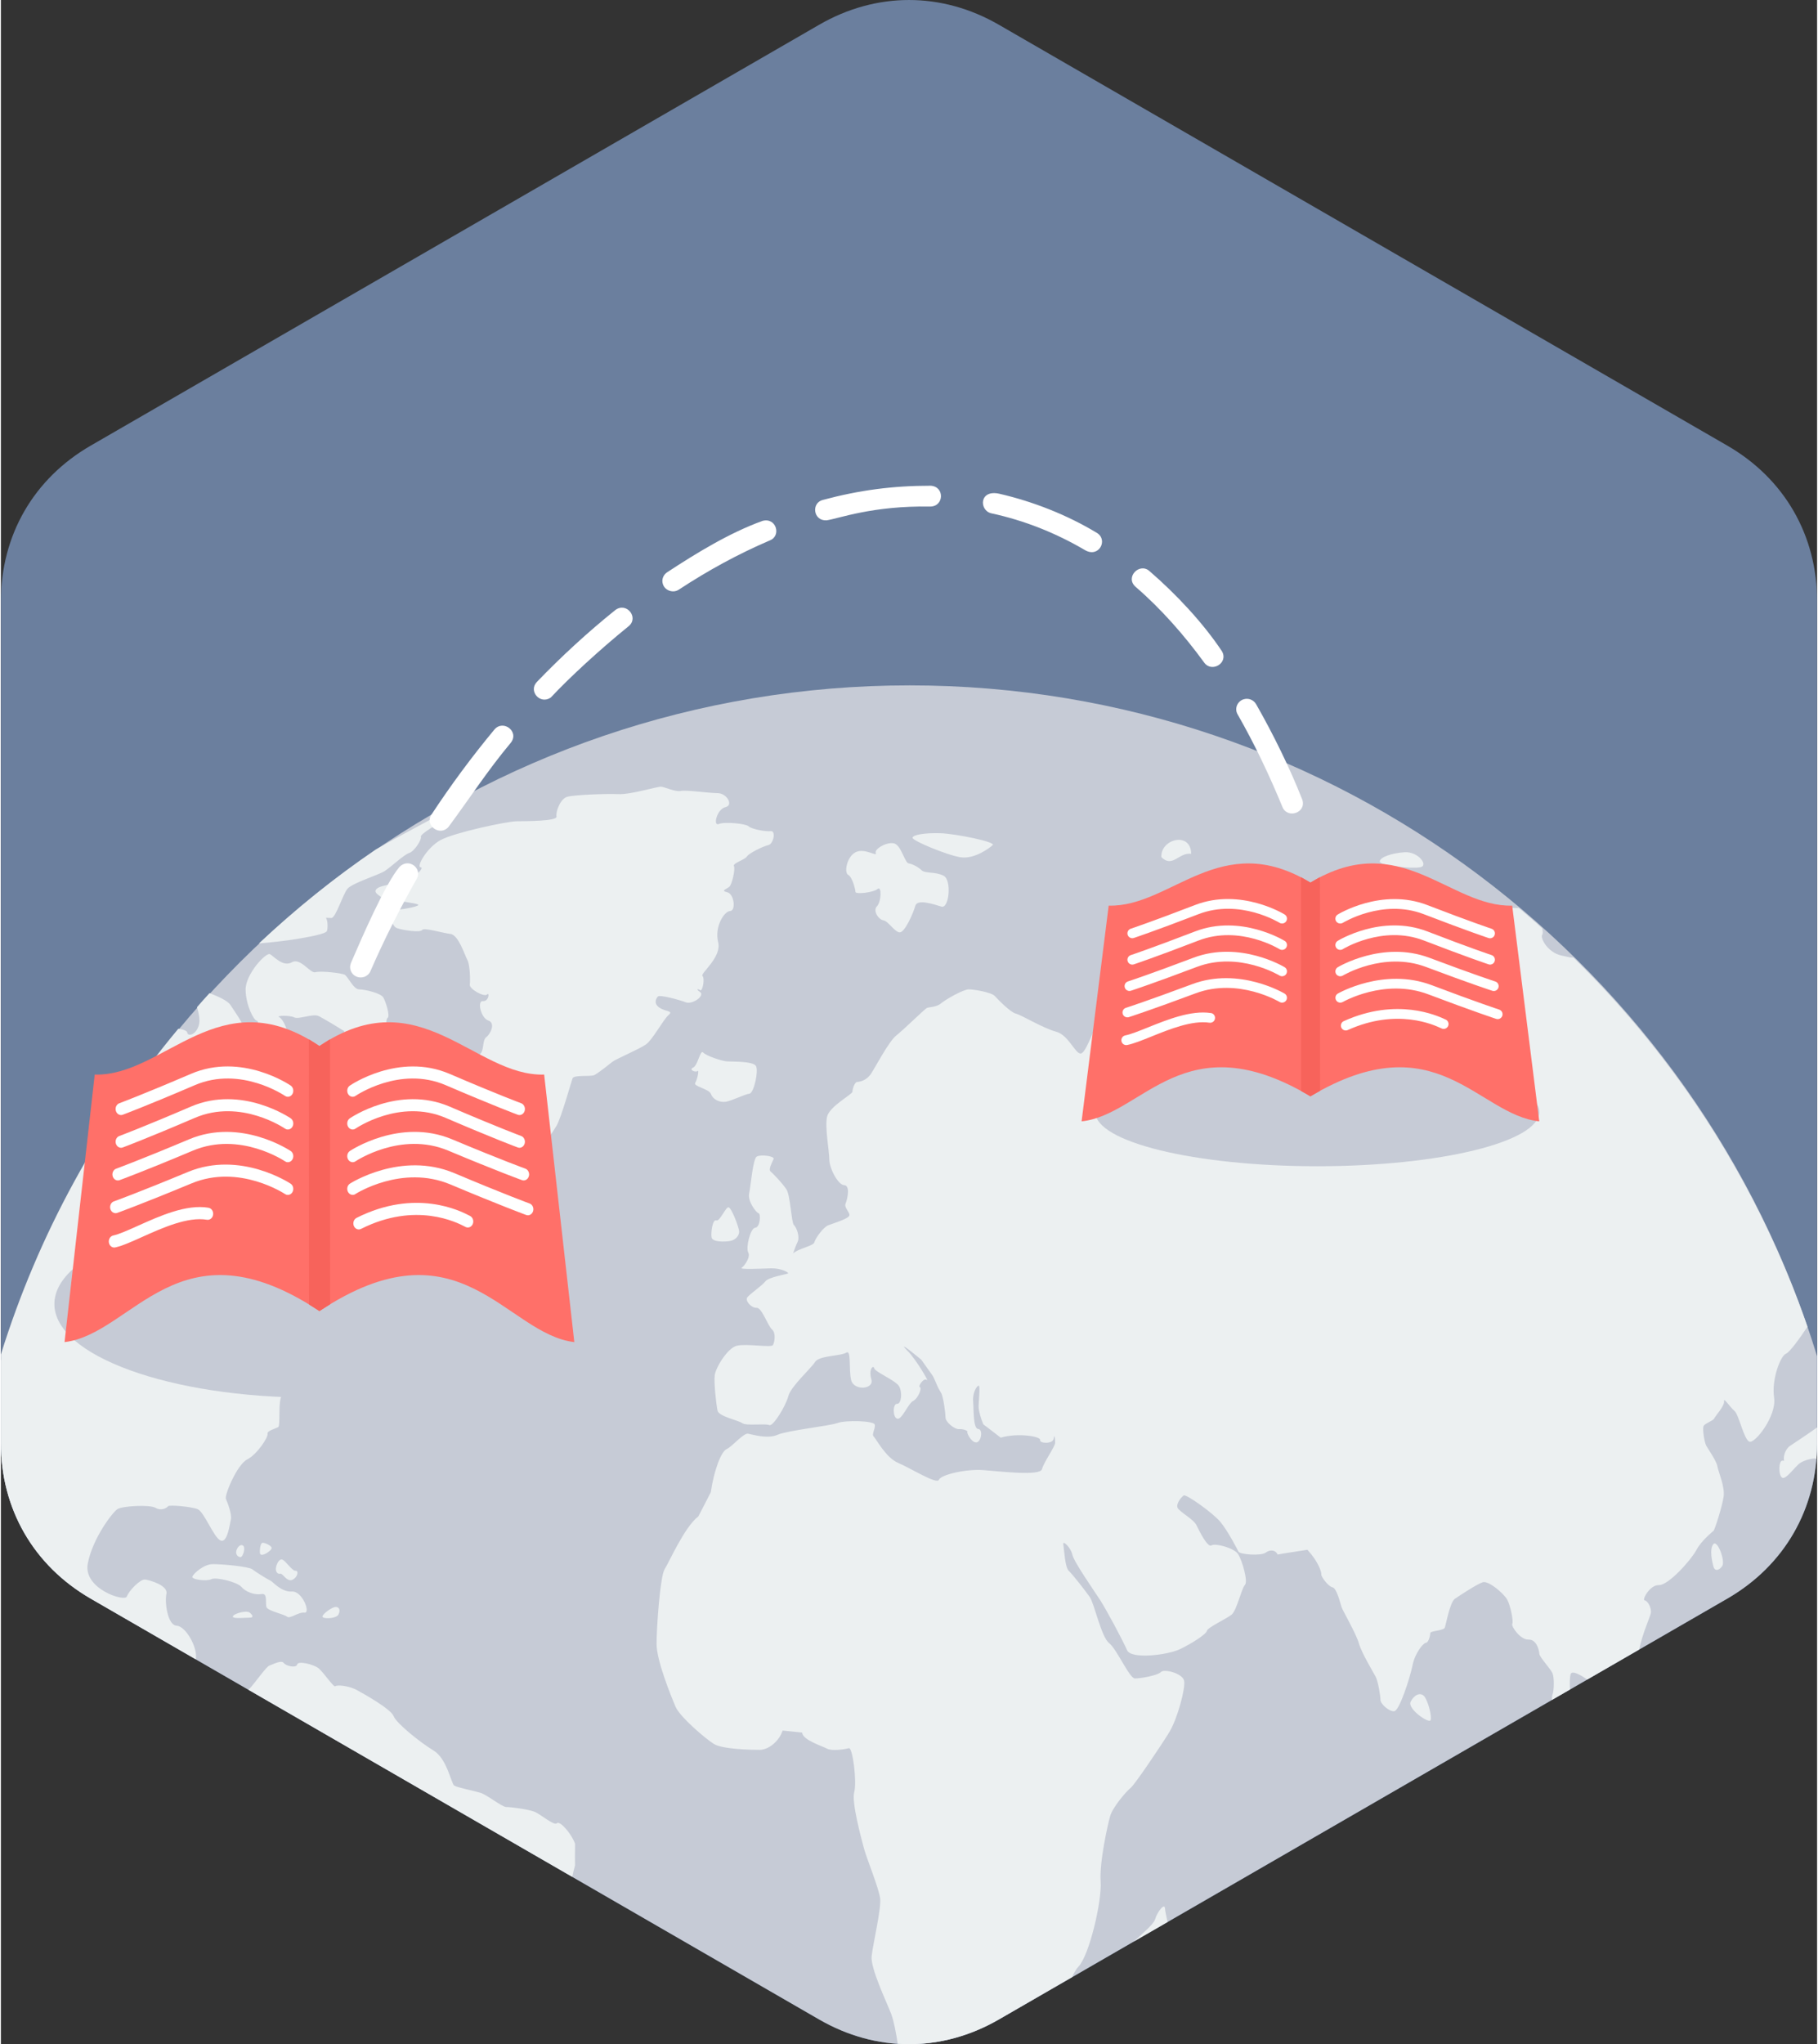 <?xml version="1.0" ?><!DOCTYPE svg  PUBLIC '-//W3C//DTD SVG 1.1//EN'  'http://www.w3.org/Graphics/SVG/1.1/DTD/svg11.dtd'><svg height="218px" style="shape-rendering:geometricPrecision; text-rendering:geometricPrecision; image-rendering:optimizeQuality; fill-rule:evenodd; clip-rule:evenodd" version="1.1" viewBox="0 0 66704 75030" width="194px" xml:space="preserve" xmlns="http://www.w3.org/2000/svg" xmlns:xlink="http://www.w3.org/1999/xlink"><rect x="0" y="0" width="66704" height="75030" fill="#333333" stroke="none"/><defs><style type="text/css">
   <![CDATA[
    .fil0 {fill:#6B7F9E}
    .fil1 {fill:#C6CBD6}
    .fil2 {fill:#ECF0F1}
    .fil5 {fill:#F7635B}
    .fil4 {fill:#FF7069}
    .fil3 {fill:white}
   ]]>
  </style></defs><g id="Layer_x0020_1"><g id="_635126904"><path class="fil0" d="M36655 910l26748 15444c2100,1212 3302,3294 3302,5719l0 30885c0,2425 -1202,4507 -3302,5719l-26748 15444c-2100,1213 -4504,1213 -6605,0l-26748 -15444c-2100,-1212 -3302,-3294 -3302,-5719l0 -30885c0,-2425 1202,-4507 3302,-5719l26748 -15444c2100,-1213 4504,-1213 6605,0z"/><g><g><path class="fil1" d="M0 49948c4318,-14344 17626,-24792 33377,-24792 15690,0 28956,10368 33327,24625l0 3177c0,2425 -1202,4507 -3302,5719l-26748 15444c-2100,1213 -4504,1213 -6605,0l-26748 -15444c-2100,-1212 -3302,-3294 -3302,-5719l0 -3010z"/><path class="fil2" d="M66704 52390l0 568c0,199 -9,396 -24,591l-13 -6c-55,-39 -412,35 -589,156 -178,120 -521,626 -659,537 -144,-92 -127,-624 7,-624 24,0 46,0 70,2 -52,-121 35,-420 205,-538l0 0c180,-124 718,-474 1004,-685zm-6539 8156l-1905 1100c-224,-158 -571,-364 -613,-186 -26,100 -33,324 -19,551l-667 385c2,-98 11,-175 26,-207 52,-111 73,-597 -2,-775 -79,-179 -470,-578 -484,-718 -7,-139 -103,-525 -397,-517 -301,10 -642,-485 -595,-579 49,-94 -65,-667 -189,-891 -127,-225 -686,-707 -902,-633 -221,77 -844,486 -1021,609 -176,122 -322,927 -364,1051 -45,124 -537,115 -537,209 0,97 -70,352 -161,352 -88,0 -402,373 -490,827 -92,454 -483,1674 -674,1685 -194,14 -504,-272 -504,-417 0,-145 -84,-675 -180,-858 -100,-184 -513,-869 -613,-1218 -98,-351 -585,-1184 -633,-1322 -50,-138 -171,-695 -336,-733 -165,-37 -419,-393 -411,-476 9,-88 -107,-466 -510,-902 0,0 0,0 -851,132 -243,43 -243,43 -243,43 -68,-164 -268,-198 -439,-70 -173,127 -950,70 -999,-38 -57,-111 -379,-740 -659,-1084 -284,-343 -1266,-1032 -1349,-978 -83,52 -285,291 -231,447 60,151 593,424 699,649 107,222 407,828 549,738 139,-90 837,93 981,323 144,229 372,998 246,1130 -126,129 -297,936 -490,1091 -192,153 -888,472 -906,594 -21,122 -563,469 -1000,676 -435,205 -1778,381 -1932,31 -153,-354 -757,-1480 -986,-1836 -229,-353 -967,-1405 -1022,-1667 -53,-259 -363,-555 -333,-378 33,180 58,836 202,971 145,135 605,726 770,960 165,233 423,1468 709,1689 286,223 748,1300 949,1300 201,0 830,-106 954,-236 125,-129 794,52 853,316 58,262 -237,1381 -543,1890 -312,508 -1271,1928 -1424,2050 -156,120 -654,703 -749,1030 -93,328 -399,1693 -349,2407 49,717 -418,2708 -815,3119 -78,81 -158,218 -237,387l-2683 1549c-1180,681 -2455,980 -3719,896 -52,-361 -139,-821 -237,-1089 -163,-431 -770,-1681 -720,-2131 50,-447 354,-1724 313,-2108 -46,-385 -491,-1454 -596,-1846 -105,-392 -458,-1692 -357,-2062 103,-372 -55,-1653 -199,-1613 -141,42 -620,114 -797,18 -178,-97 -903,-317 -916,-591 0,0 0,0 -224,-23 -493,-50 -493,-50 -493,-50 -129,388 -513,707 -846,708 -335,0 -1359,-25 -1674,-214 -314,-194 -1257,-1001 -1411,-1366 -155,-364 -699,-1686 -699,-2311 0,-625 132,-2482 296,-2741 166,-258 728,-1548 1236,-1935 0,0 0,0 181,-347 279,-544 279,-544 279,-544 113,-783 374,-1494 585,-1584 205,-92 613,-593 783,-563 170,30 720,203 1082,40 365,-160 1903,-323 2203,-432 297,-112 1323,-84 1366,54 43,134 -127,356 -34,445 92,89 445,775 896,965 448,188 1429,807 1498,618 73,-187 998,-400 1627,-354 628,48 2087,225 2157,-34 68,-262 483,-827 483,-968 0,-146 -24,-358 -53,-152 -31,209 -533,179 -498,50 33,-131 -816,-273 -1448,-87 0,0 0,0 -441,-339 -197,-149 -197,-149 -197,-149 -91,-206 -170,-495 -173,-639 -6,-146 68,-781 3,-781 -67,0 -227,253 -205,563 25,306 -4,1016 186,1026 192,12 109,502 -80,494 -190,-9 -357,-382 -316,-389 40,-7 -105,-112 -297,-98 -191,13 -506,-275 -506,-418 0,-147 -69,-686 -147,-883 0,0 0,0 -95,-166 -69,-112 -172,-420 -250,-522 -402,-563 -402,-563 -402,-563 -582,-483 -801,-622 -490,-310 312,314 807,1173 703,1061 -105,-113 -345,230 -262,260 87,30 -63,412 -246,506 -185,89 -415,705 -586,651 -173,-53 -166,-553 -4,-546 162,5 201,-445 64,-657 -140,-212 -869,-511 -903,-645 -31,-137 -218,27 -107,402 112,379 -650,429 -742,26 -95,-400 15,-1129 -181,-1004 -196,129 -992,101 -1145,343 -153,244 -893,899 -982,1257 -93,357 -562,1128 -701,1059 -147,-67 -837,35 -987,-70 -145,-107 -869,-246 -912,-463 -46,-219 -135,-1011 -103,-1289 29,-275 466,-1006 813,-1091 345,-85 1253,75 1323,-20 64,-98 120,-450 -31,-578 -151,-124 -372,-805 -565,-794 -194,13 -432,-260 -344,-381 89,-124 546,-431 665,-590 121,-159 793,-260 833,-291 39,-30 -253,-196 -624,-186 -374,10 -1187,52 -1079,-22 109,-74 336,-399 240,-564 -94,-165 74,-887 258,-906 185,-15 206,-511 123,-531 -88,-19 -406,-442 -348,-717 60,-275 137,-1281 281,-1363 144,-85 670,-19 617,93 -50,113 -199,382 -111,452 87,72 443,441 585,661 143,216 183,1232 273,1307 87,74 236,430 129,635 -50,100 -114,278 -159,407 186,-178 749,-273 781,-407 40,-152 331,-561 515,-628 181,-70 768,-243 773,-367 7,-124 -202,-282 -141,-428 63,-146 184,-664 -49,-675 -234,-11 -548,-628 -548,-940 0,-312 -171,-1188 -83,-1571 87,-384 932,-823 932,-919 0,-95 79,-354 175,-358 96,-7 328,-50 494,-281 160,-233 659,-1203 945,-1429 284,-225 1021,-947 1107,-998 87,-53 346,-24 526,-172 172,-146 823,-519 1026,-519 201,0 829,109 953,242 124,132 563,592 779,650 220,56 987,531 1479,663 491,132 742,941 951,779 207,-158 443,-987 560,-947 120,41 521,174 521,318 0,144 201,373 455,185 250,-187 1303,-609 1666,-644 360,-34 1018,34 834,-2 -186,-43 28,-649 247,-558 218,93 1384,-98 1627,-343 244,-247 899,-934 1053,-852 152,80 518,267 589,126 70,-141 599,0 592,179 -8,174 185,371 253,248 65,-123 298,-480 513,-376 210,110 689,263 523,181 -169,-84 -195,-672 -64,-724 129,-53 535,-279 588,-416 55,-134 389,-461 530,-523 140,-63 728,-319 1043,-363 315,-48 951,-362 1018,-271 69,94 420,81 489,-83 63,-165 747,-266 773,-483 22,-217 414,-435 533,-319 116,117 766,330 1067,341 145,7 395,0 631,7 292,242 578,489 855,742 26,107 33,196 3,236 -85,123 207,659 708,766 0,0 0,0 299,65 42,8 88,6 133,4 3836,3754 6809,8379 8602,13554 -261,391 -645,935 -793,993 -196,78 -532,937 -433,1610 102,672 -714,1713 -913,1615 -203,-98 -379,-988 -541,-1126 -163,-137 -410,-522 -384,-354 26,166 -328,545 -363,631 -33,82 -344,183 -388,275 -48,94 25,596 100,730 79,134 375,561 405,745 29,185 278,745 232,1103 -48,358 -324,1226 -372,1269 -44,46 -439,347 -635,714 -196,365 -1025,1290 -1369,1278 -344,-9 -631,551 -526,561 103,7 265,277 225,475 -33,156 -300,727 -428,1332zm-17318 9999l-1240 716c269,-252 722,-616 783,-816 72,-255 356,-638 366,-385 4,76 41,258 91,485zm-21861 -1657l-11892 -6866c233,-236 645,-851 771,-890 139,-47 434,-213 522,-95 91,120 469,194 495,54 26,-140 597,-9 789,144 187,158 555,711 613,657 54,-60 502,-21 794,142 299,162 1252,702 1347,957 98,259 968,958 1464,1260 497,298 649,1216 761,1288 114,72 730,191 971,266 242,78 783,519 938,519 157,0 773,78 1023,168 246,94 731,533 839,429 107,-105 527,370 666,750 0,0 0,0 -4,491 2,307 2,307 2,307 -38,137 -74,289 -101,419zm-13829 -7985l-3856 -2226c-2100,-1212 -3302,-3294 -3302,-5719l0 -3243c1378,-4426 3614,-8478 6517,-11956 172,22 321,72 328,140 17,150 309,98 420,-251 67,-205 -2,-474 -61,-682 150,-173 303,-345 459,-514 267,105 659,262 770,438 154,242 600,841 483,969 -122,130 197,431 327,285 132,-147 278,-662 159,-679 -118,-16 -404,-567 -414,-1140 -5,-569 749,-1381 897,-1302 146,81 478,481 801,297 322,-184 673,420 865,364 189,-56 963,29 1079,94 116,69 323,535 523,535 201,0 807,136 896,303 93,167 249,673 157,743 -92,69 -49,466 140,556 186,91 764,339 774,474 9,130 306,238 250,346 -62,106 -115,633 -223,682 -111,49 -277,325 -420,188 -142,-135 -649,-179 -561,-57 87,122 121,739 13,946 -106,213 -221,848 -583,589 -363,-260 -1647,-830 -1929,-816 -281,12 -49,-563 755,-896 0,0 0,0 123,-958 65,-565 65,-565 65,-565 -303,-193 -725,-442 -930,-551 -209,-110 -735,129 -906,46 -169,-86 -684,-67 -554,-12 127,55 338,473 301,695 -37,220 -278,992 -552,1086 -276,95 -1296,415 -1257,491 39,81 -140,510 -370,673 -229,161 -807,911 -965,1104 -159,189 -685,671 -681,796 7,127 -125,224 32,299 153,72 305,899 574,1041 269,148 937,605 1041,535 107,-68 349,173 417,64 67,-111 419,326 479,648 59,323 419,693 470,338 50,-355 433,-899 331,-867 -100,31 -185,-313 -43,-303 146,12 543,-399 625,-869 83,-468 40,-2205 129,-2256 83,-49 514,75 594,210 79,134 565,43 688,237 124,196 870,237 870,479 0,242 136,882 302,897 167,15 569,-2 583,-131 14,-128 209,-184 348,96 140,281 720,888 712,1000 -6,112 30,447 202,598 168,151 382,847 486,781 105,-70 430,323 442,565 10,244 44,1427 121,1630 78,204 579,554 565,724 -19,168 -137,537 -342,447 -202,-89 -512,89 -541,2 -31,-88 -183,-314 -328,-253 -145,59 -532,-237 -310,-548 226,-313 440,-1087 138,-860 -307,229 -1115,59 -1066,154 50,93 -111,524 -295,567 -182,46 -273,545 -122,668 153,129 386,558 149,714 -202,133 -677,379 -745,417 85,-47 -213,-351 -558,-246 -345,109 -1008,674 -924,777 79,100 -89,680 -314,775 -226,95 -935,515 -1087,714 -148,199 -44,1117 -135,1162 -89,49 -424,136 -390,247 30,112 -371,743 -746,937 -380,193 -845,1327 -783,1452 60,125 224,570 183,745 -40,175 -131,896 -383,778 -251,-115 -598,-1050 -837,-1148 -244,-98 -1055,-166 -1090,-108 -37,56 -236,186 -457,58 -220,-125 -1212,-68 -1395,44 -182,113 -916,1072 -1094,1998 -184,928 1361,1422 1434,1213 72,-209 496,-647 670,-623 170,20 851,214 784,524 -68,309 39,1152 376,1170 343,21 781,821 703,1223l-2 8zm6042 -11699l0 0 3 -2c-12,5 -13,6 -3,2zm3433 -19540l0 0c-63,-9 -1521,755 -2857,1512 -1525,1035 -2957,2193 -4298,3451 417,-31 1064,-108 1336,-154 419,-70 1113,-185 1162,-303 33,-96 38,-384 -40,-483 67,4 144,7 203,7 158,0 422,-869 589,-1072 168,-204 1124,-503 1351,-640 229,-140 727,-618 917,-674 193,-58 471,-504 429,-595 -41,-88 646,-508 910,-618 260,-111 308,-408 298,-430zm46585 27819l0 0c-125,176 -272,186 -319,23 -46,-168 -157,-644 -6,-828 151,-185 452,633 325,805zm-11442 4980l0 0c127,-256 347,-354 487,-217 142,141 308,770 243,895 -61,126 -855,-420 -730,-678zm-23502 -31957l0 0c-201,24 -721,-81 -812,-177 -88,-94 -871,-179 -1094,-85 -226,94 -71,-549 243,-618 312,-71 46,-514 -287,-514 -335,-3 -1157,-124 -1351,-81 -194,42 -572,-135 -709,-155 -138,-20 -1128,296 -1594,272 -469,-20 -1618,27 -1866,97 -253,65 -433,552 -397,723 37,175 -1111,171 -1472,176 -362,6 -2288,415 -2789,692 -503,276 -896,982 -730,997 167,13 -279,414 -550,508 -270,92 -914,134 -1067,286 -151,151 162,255 222,358 59,99 238,-89 412,9 167,96 729,142 876,199 151,59 -475,178 -768,199 -294,20 -228,598 11,677 240,81 858,166 920,66 64,-100 733,108 1037,144 299,32 532,790 623,954 94,163 113,739 90,906 -21,166 533,469 634,364 97,-106 69,261 -152,242 -221,-20 -77,621 199,713 271,91 85,485 -72,606 -160,117 -73,495 -236,630 -159,134 575,1407 570,2063 -4,654 404,1189 560,1189 157,0 695,131 766,272 71,139 330,-98 434,-205 100,-106 321,-422 486,-699 165,-278 533,-1591 584,-1732 49,-142 666,-52 807,-125 140,-72 543,-391 659,-485 114,-95 994,-467 1237,-641 238,-171 638,-918 825,-1076 188,-161 -96,-113 -331,-267 -232,-153 -129,-340 -61,-412 66,-73 776,118 1021,212 244,97 710,-240 533,-372 -182,-129 -86,-125 0,-70 85,53 177,-430 84,-522 -95,-94 717,-685 574,-1245 -141,-559 222,-1133 439,-1140 220,-6 154,-632 -107,-690 -260,-58 -14,-116 83,-205 97,-88 221,-647 165,-753 -59,-109 399,-229 478,-356 82,-126 604,-377 791,-418 183,-42 283,-532 83,-510zm4549 456l0 0c247,85 378,709 518,728 140,22 355,134 479,255 126,120 506,43 806,199 303,159 200,1214 -79,1133 -281,-85 -890,-292 -962,-31 -72,266 -384,971 -566,975 -184,6 -427,-416 -606,-441 -179,-27 -397,-355 -236,-518 160,-162 181,-768 21,-632 -164,134 -805,200 -811,108 -2,-89 -115,-552 -268,-626 -151,-77 -61,-659 272,-832 333,-171 810,187 742,28 -63,-155 442,-432 690,-347zm2440 505l0 0c492,69 1046,-335 1165,-451 123,-113 -1364,-417 -1930,-434 -565,-17 -1023,59 -1014,172 9,109 1285,643 1779,714zm-8990 13327l0 0c131,51 339,-482 448,-482 109,0 383,727 394,886 7,161 -142,319 -336,351 -194,33 -648,48 -678,-136 -30,-185 42,-672 172,-618zm1459 -5668l0 0c103,179 -76,1000 -242,1017 -164,16 -630,255 -863,296 -234,36 -479,-88 -545,-282 -67,-192 -661,-282 -582,-410 80,-127 155,-499 85,-435 -73,63 -338,-50 -160,-127 175,-78 262,-676 368,-554 111,124 690,315 876,326 189,12 962,-11 1063,169zm16231 -4427l0 0c-264,270 -1244,816 -1123,1116 116,303 319,1171 233,1200 -88,26 -397,99 -624,-39 -226,-142 -734,-648 -643,-787 94,-141 360,-1384 522,-1547 161,-164 606,-452 994,-636 383,-185 1637,-479 1665,-526 24,-44 161,-182 272,-182 110,0 310,225 188,499 -124,276 -1216,636 -1483,902zm-1341 -3238l0 0c413,409 640,-182 1093,-124 -8,-831 -1133,-546 -1093,124zm8021 155l0 0c-13,153 1141,277 1479,217 337,-58 -71,-585 -564,-553 -490,33 -903,183 -915,336zm-41783 8557l0 0c-121,113 -15,679 217,696 230,16 599,-854 882,-680 282,175 474,244 427,151 -48,-91 -853,-443 -953,-511 -100,-60 -448,235 -574,344zm2952 19162l0 0c0,95 503,82 585,-73 80,-154 37,-280 -99,-280 -133,0 -487,255 -487,353zm-2240 -827l0 0c242,-47 129,344 184,483 61,140 636,252 753,347 114,94 412,-177 644,-148 230,29 -76,-798 -464,-775 -386,26 -692,-351 -783,-397 -95,-41 -539,-314 -670,-417 -126,-104 -1113,-192 -1448,-192 -335,0 -704,342 -755,453 -55,113 531,190 696,100 168,-87 949,99 1109,287 161,187 493,303 735,258zm-1053 827l0 0c0,95 508,35 630,39 124,2 119,-81 -10,-184 -128,-102 -620,48 -620,145zm359 -2616l0 0c-131,-51 -238,157 -238,255 0,97 73,178 161,178 91,0 209,-378 77,-433zm1065 83l0 0c-45,-98 -262,-177 -326,-177 -66,0 -114,169 -103,372 12,205 472,-99 428,-195zm767 1181l0 0c205,-100 230,-346 109,-331 -122,12 -347,-355 -480,-407 -132,-53 -240,220 -240,340 0,119 74,201 165,176 90,-22 238,317 446,222z"/></g><path class="fil1" d="M48346 38824c4503,0 8153,891 8153,1990 0,1100 -3650,1991 -8153,1991 -4503,0 -8153,-891 -8153,-1991 0,-1099 3651,-1990 8153,-1990z"/><path class="fil1" d="M11436 44425c5231,0 9471,1539 9471,3437 0,1899 -4240,3437 -9471,3437 -5231,0 -9471,-1538 -9471,-3437 0,-1899 4240,-3437 9471,-3437z"/><path class="fil3" d="M47068 29620c183,449 892,211 728,-272 -463,-1173 -1069,-2405 -1696,-3502 -90,-155 -272,-231 -445,-183 -241,63 -358,343 -236,553 628,1098 1167,2237 1649,3404zm-34211 5724l0 0c-128,314 162,617 491,510 94,-33 185,-112 224,-208 500,-1152 1081,-2296 1700,-3389 215,-368 -277,-787 -631,-441 -543,640 -1419,2684 -1785,3528zm2955 -5445l0 0c-262,399 315,818 629,449 782,-1054 1427,-2059 2287,-3087 322,-410 -280,-864 -602,-485 -825,992 -1606,2047 -2313,3123zm3869 -4866l0 0c-314,337 121,837 514,570 691,-741 1831,-1786 2859,-2618 390,-318 -77,-905 -491,-592 -1018,818 -1977,1701 -2882,2640zm4787 -4028l0 0c-147,100 -212,278 -152,443 79,234 379,332 584,193 1064,-699 2168,-1304 3343,-1807 428,-168 234,-848 -266,-717 -1207,433 -2440,1187 -3508,1888zm5723 -2657l0 0c-439,108 -358,780 135,750 449,-65 1680,-541 3804,-506 510,0 539,-732 20,-764 -1399,0 -2608,160 -3959,520zm6179 491l0 0c1221,264 2365,719 3438,1348 513,307 867,-362 450,-625 -1092,-660 -2346,-1154 -3594,-1441 -740,-161 -736,611 -295,718zm5817 2124l0 0c-367,-330 -908,219 -518,571 941,810 1796,1785 2523,2783 275,388 905,17 652,-416 -694,-1044 -1702,-2115 -2658,-2938z"/><g><path class="fil4" d="M11699 38394l0 9727c-5159,-3421 -6842,846 -9361,1139l1108 -9819c2562,76 4575,-3529 8253,-1047z"/><path class="fil4" d="M11699 38394l0 9727c5159,-3421 6842,846 9361,1139l-1108 -9819c-2561,76 -4575,-3529 -8253,-1047z"/><path class="fil3" d="M10642 39844c94,63 125,199 68,305 -56,105 -179,139 -273,76 -5,-2 -1627,-1120 -3316,-395 -1789,768 -2647,1086 -2650,1087 -105,36 -217,-30 -249,-147 -33,-117 26,-242 132,-278 2,-1 847,-314 2623,-1076 1875,-806 3660,424 3665,428z"/><path class="fil3" d="M10642 41045c94,63 125,200 68,305 -56,105 -179,139 -273,76 -5,-3 -1627,-1121 -3316,-395 -1789,768 -2647,1086 -2650,1087 -105,36 -217,-30 -249,-147 -33,-117 26,-241 132,-277 2,-1 847,-314 2623,-1077 1875,-805 3660,426 3665,428z"/><path class="fil3" d="M10642 42245c94,63 125,200 68,305 -56,105 -179,140 -273,76 -5,-3 -1658,-1121 -3384,-394 -1818,766 -2696,1085 -2699,1086 -105,36 -217,-30 -249,-147 -33,-117 27,-242 132,-277 2,-1 861,-313 2675,-1077 1907,-803 3725,426 3730,429z"/><path class="fil3" d="M10638 43444c96,61 128,196 74,303 -55,106 -177,143 -272,82 -5,-3 -1685,-1124 -3436,-395 -1846,767 -2732,1085 -2734,1085 -105,35 -217,-30 -250,-147 -32,-118 27,-242 132,-278 3,0 877,-314 2713,-1077 1930,-803 3768,424 3773,427z"/><path class="fil3" d="M7626 44330c109,18 184,132 168,253 -16,121 -118,205 -227,187 -705,-120 -1628,295 -2374,629 -386,174 -729,328 -991,386 -108,24 -214,-54 -235,-175 -21,-120 49,-238 157,-262 228,-51 553,-197 920,-362 791,-355 1771,-795 2581,-657z"/><path class="fil3" d="M13022 40225c-94,63 -217,29 -273,-76 -57,-105 -26,-242 69,-305 5,-3 1790,-1233 3664,-428 1776,762 2621,1075 2623,1076 105,36 164,161 132,278 -33,117 -144,183 -249,147 -3,-1 -862,-319 -2650,-1087 -1690,-725 -3312,392 -3316,395z"/><path class="fil3" d="M13022 41426c-94,63 -217,29 -273,-76 -57,-105 -26,-242 69,-305 5,-3 1789,-1233 3664,-428 1776,763 2621,1076 2623,1077 105,36 164,160 132,277 -33,117 -144,183 -249,147 -3,0 -862,-319 -2650,-1087 -1690,-726 -3312,392 -3316,395z"/><path class="fil3" d="M13022 42626c-94,63 -217,28 -273,-76 -57,-105 -26,-242 69,-305 5,-3 1833,-1231 3750,-429 1825,764 2689,1076 2691,1077 105,36 164,161 132,277 -33,117 -144,183 -249,147 -3,-1 -886,-319 -2715,-1086 -1736,-727 -3400,391 -3404,394z"/><path class="fil3" d="M13019 43828c-95,61 -217,24 -272,-82 -55,-106 -22,-242 73,-303 5,-3 1877,-1207 3837,-383 1870,788 2756,1111 2759,1112 105,36 164,160 131,277 -32,117 -144,183 -249,147 -3,-1 -908,-331 -2783,-1120 -1785,-751 -3493,348 -3498,351z"/><path class="fil3" d="M13226 45106c-100,50 -219,0 -264,-111 -45,-111 0,-243 100,-294 2177,-1097 3830,-246 4130,-91l39 20c100,50 146,182 100,294 -45,111 -164,161 -264,111l-39 -20 0 0 -2 -1c-271,-140 -1786,-923 -3801,92z"/><polygon class="fil5" points="11314,38147 11699,38394 12086,38146 12090,47873 11699,48122 11317,47879 "/></g><g><path class="fil4" d="M48095 32395l0 7844c-4632,-2759 -6143,682 -8404,919l995 -7918c2300,62 4107,-2845 7409,-845z"/><path class="fil4" d="M48095 32395l0 7844c4632,-2759 6143,682 8405,919l-995 -7918c-2300,62 -4107,-2845 -7410,-845z"/><path class="fil3" d="M47147 33565c85,50 112,160 61,245 -51,84 -161,112 -246,61 -4,-2 -1460,-903 -2977,-318 -1606,618 -2377,875 -2379,875 -95,29 -195,-24 -224,-118 -29,-95 24,-195 119,-224 2,-1 761,-253 2355,-868 1684,-649 3286,343 3291,346z"/><path class="fil3" d="M47147 34532c85,50 112,161 61,246 -51,85 -161,113 -246,61 -4,-2 -1460,-903 -2977,-318 -1606,619 -2377,875 -2379,876 -95,29 -195,-24 -224,-118 -29,-95 24,-195 119,-224 2,0 760,-253 2355,-867 1684,-649 3286,342 3291,345z"/><path class="fil3" d="M47147 35500c85,51 112,161 61,246 -51,84 -161,111 -246,61 -4,-3 -1488,-904 -3038,-318 -1633,618 -2421,875 -2423,875 -94,29 -195,-24 -224,-119 -28,-94 24,-195 118,-223 3,-1 774,-252 2402,-869 1712,-648 3344,343 3349,346z"/><path class="fil3" d="M47143 36467c86,49 116,158 66,244 -49,85 -158,115 -244,66 -4,-2 -1513,-907 -3085,-319 -1658,619 -2452,874 -2455,875 -94,28 -195,-24 -224,-118 -28,-94 24,-195 118,-224 2,0 788,-254 2435,-869 1733,-647 3383,342 3388,344z"/><path class="fil3" d="M44439 37181c98,15 165,106 151,205 -15,98 -106,166 -204,151 -632,-96 -1462,238 -2131,508 -347,140 -655,264 -890,311 -97,19 -192,-44 -210,-141 -20,-97 43,-192 140,-211 205,-41 497,-159 827,-291 710,-286 1590,-641 2317,-530z"/><path class="fil3" d="M49283 33872c-85,50 -195,23 -246,-61 -50,-85 -23,-195 62,-245 4,-3 1607,-995 3290,-346 1595,615 2354,867 2356,868 94,28 147,129 118,224 -28,94 -129,147 -223,118 -2,0 -774,-257 -2379,-875 -1517,-585 -2974,316 -2978,318z"/><path class="fil3" d="M49283 34839c-85,51 -195,24 -246,-61 -50,-85 -23,-195 62,-246 4,-3 1607,-994 3290,-345 1595,615 2354,867 2356,867 94,29 147,129 118,224 -28,94 -129,148 -223,118 -2,-1 -774,-257 -2379,-876 -1517,-585 -2974,316 -2978,318z"/><path class="fil3" d="M49283 35808c-85,50 -195,23 -246,-61 -50,-85 -23,-195 62,-246 4,-3 1646,-994 3367,-346 1639,617 2414,868 2416,869 94,28 147,129 119,223 -29,95 -129,148 -224,119 -2,0 -794,-257 -2437,-875 -1559,-586 -3053,315 -3057,318z"/><path class="fil3" d="M49281 36777c-86,49 -195,20 -244,-66 -49,-86 -19,-195 66,-244 4,-2 1685,-973 3445,-308 1679,635 2475,895 2477,896 95,30 147,129 119,224 -29,95 -129,147 -224,119 -2,-1 -815,-267 -2498,-903 -1603,-605 -3136,281 -3140,283z"/><path class="fil3" d="M49467 37807c-91,40 -196,0 -237,-90 -40,-90 0,-196 89,-237 1955,-884 3439,-198 3709,-73l35 15c90,41 130,147 90,237 -41,90 -147,131 -238,90l-35 -16 0 0 -2 0c-243,-113 -1603,-745 -3412,74z"/><polygon class="fil5" points="47750,32196 48095,32395 48443,32195 48447,40038 48095,40239 47753,40043 "/></g></g></g></g></svg>